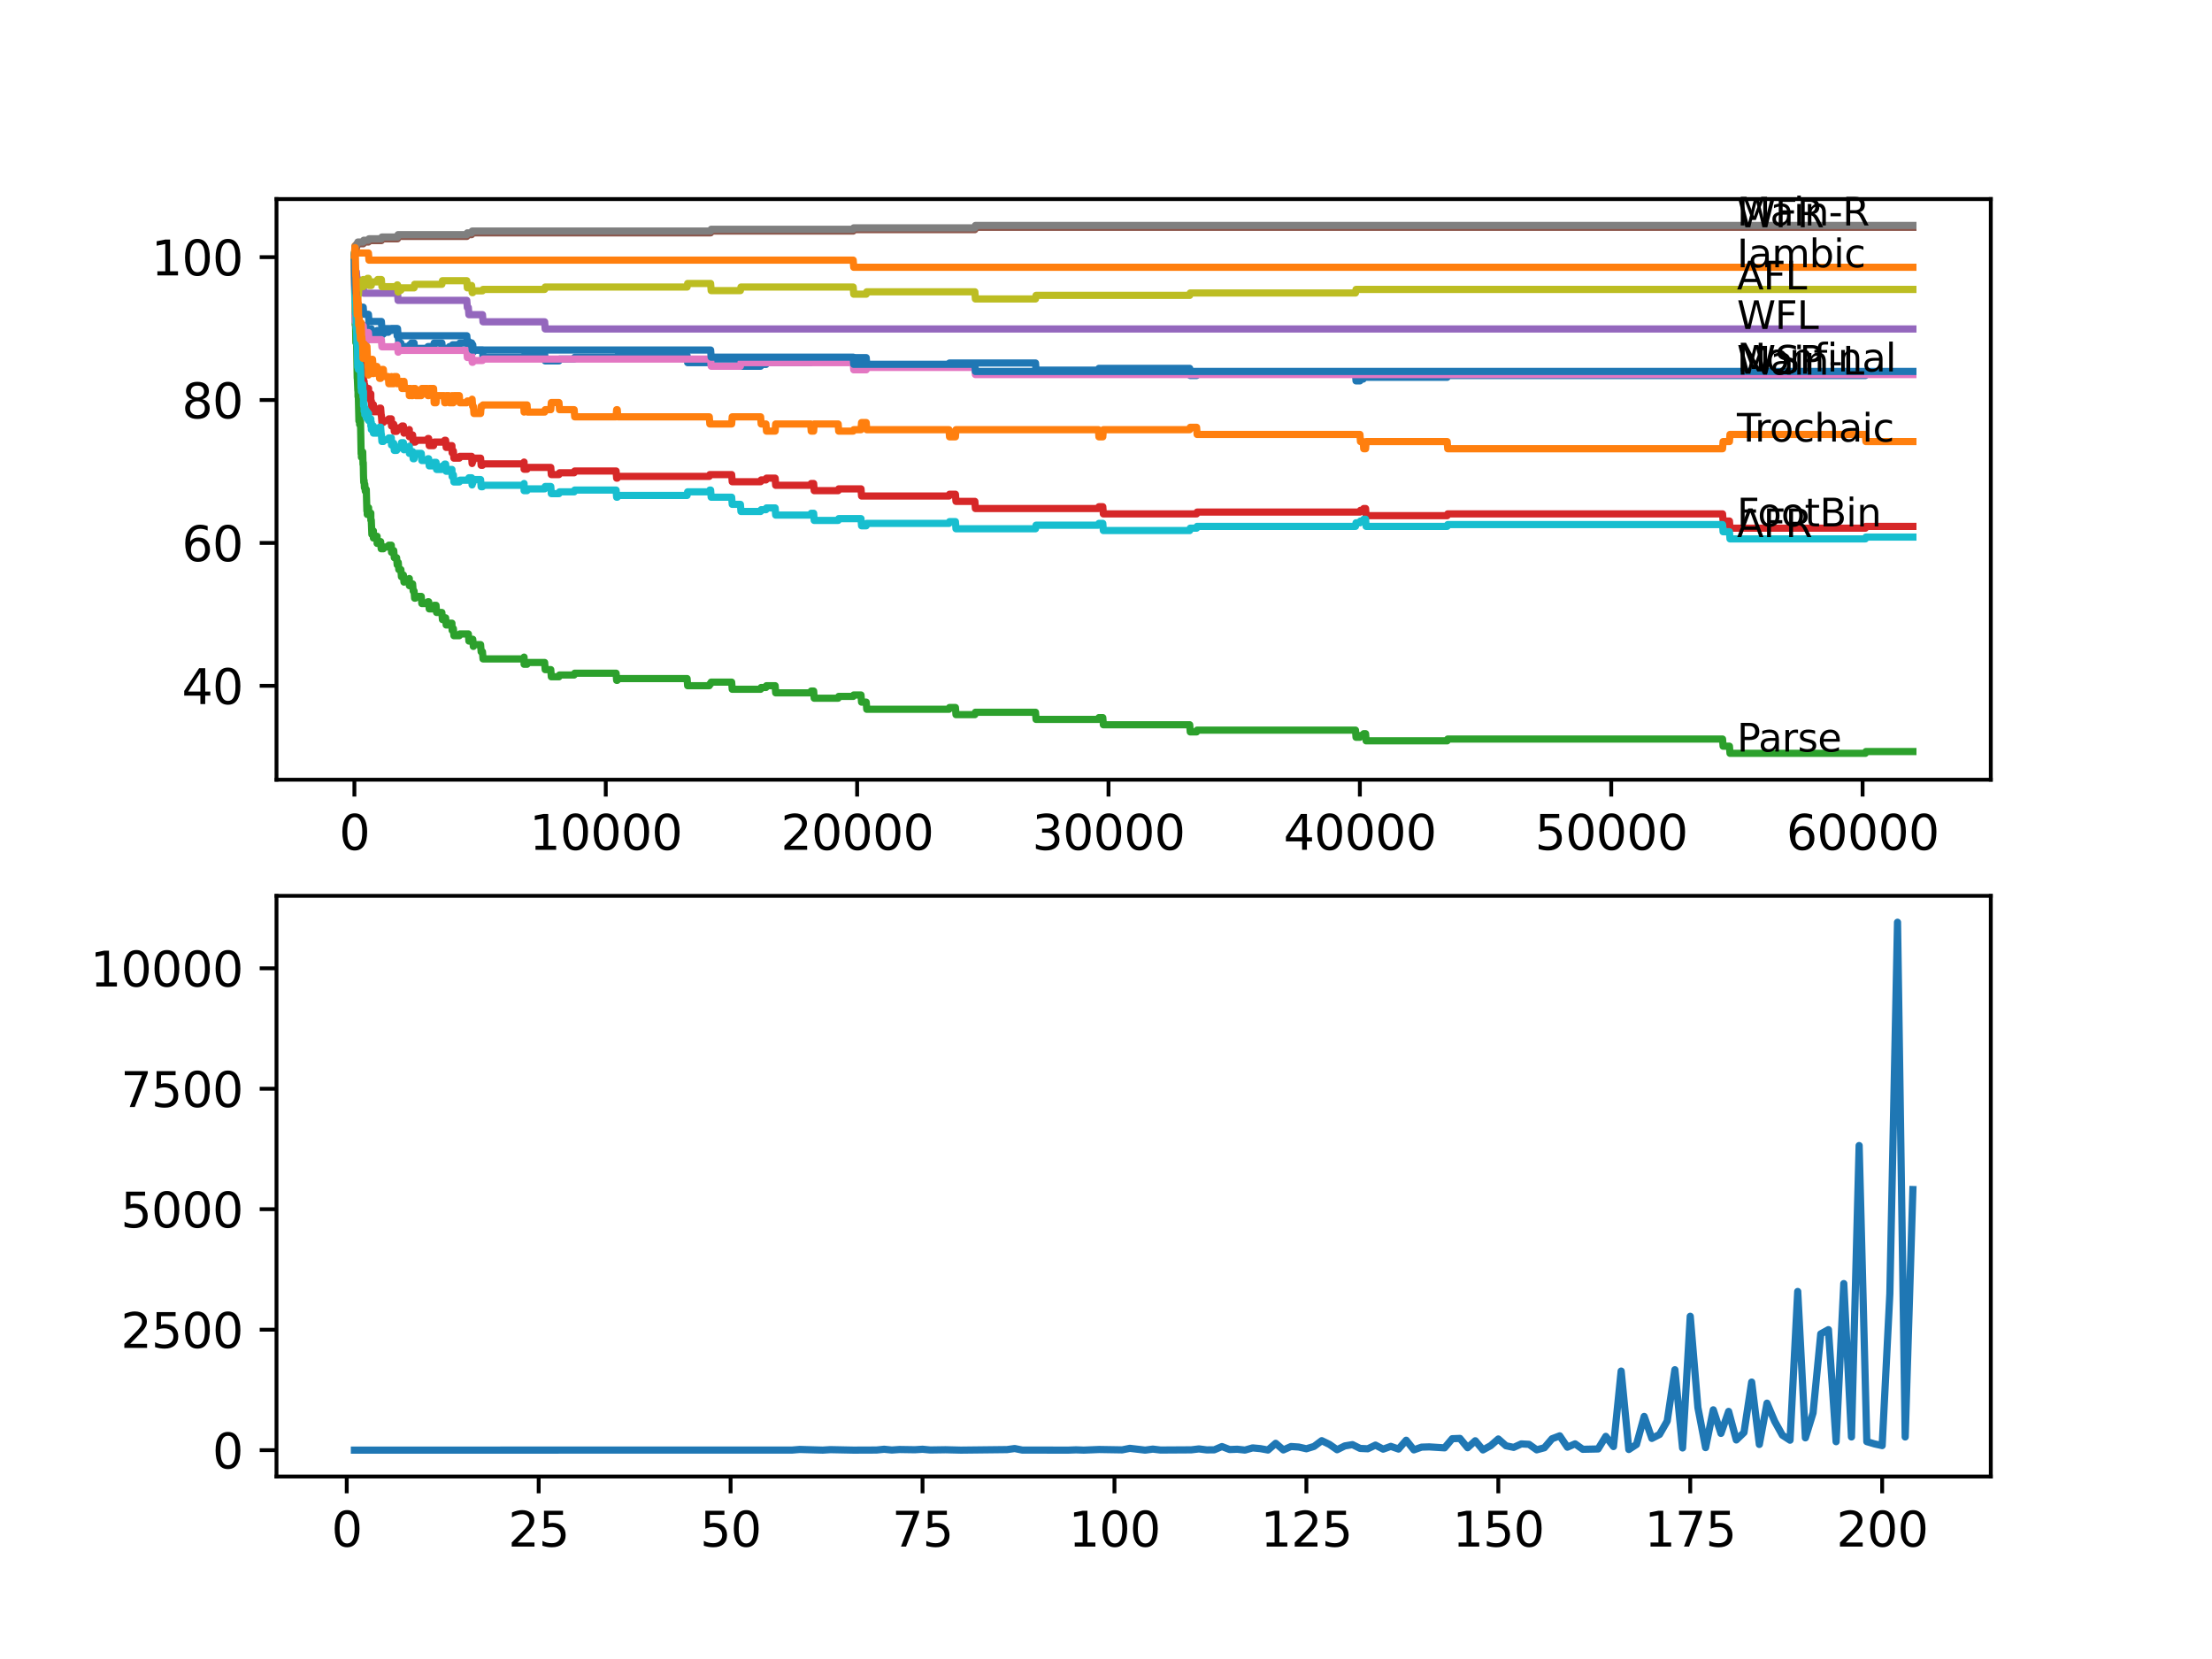 <?xml version="1.0" encoding="utf-8" standalone="no"?>
<!DOCTYPE svg PUBLIC "-//W3C//DTD SVG 1.1//EN"
  "http://www.w3.org/Graphics/SVG/1.1/DTD/svg11.dtd">
<svg xmlns:xlink="http://www.w3.org/1999/xlink" width="460.8pt" height="345.6pt" viewBox="0 0 460.8 345.6" xmlns="http://www.w3.org/2000/svg" version="1.1">
 <defs>
  <style type="text/css">*{stroke-linejoin: round; stroke-linecap: butt}</style>
 </defs>
 <g id="figure_1">
  <g id="patch_1">
   <path d="M 0 345.6 
L 460.8 345.6 
L 460.8 0 
L 0 0 
z
" style="fill: #ffffff"/>
  </g>
  <g id="axes_1">
   <g id="patch_2">
    <path d="M 57.6 162.432 
L 414.72 162.432 
L 414.72 41.472 
L 57.6 41.472 
z
" style="fill: #ffffff"/>
   </g>
   <g id="matplotlib.axis_1">
    <g id="xtick_1">
     <g id="line2d_1">
      <defs>
       <path id="m25befc0fdb" d="M 0 0 
L 0 3.5 
" style="stroke: #000000; stroke-width: 0.8"/>
      </defs>
      <g>
       <use xlink:href="#m25befc0fdb" x="73.827" y="162.432" style="stroke: #000000; stroke-width: 0.8"/>
      </g>
     </g>
     <g id="text_1">
      <!-- 0 -->
      <g transform="translate(70.646 177.03)scale(0.1 -0.1)">
       <defs>
        <path id="DejaVuSans-30" d="M 2034 4250 
Q 1547 4250 1301 3770 
Q 1056 3291 1056 2328 
Q 1056 1369 1301 889 
Q 1547 409 2034 409 
Q 2525 409 2770 889 
Q 3016 1369 3016 2328 
Q 3016 3291 2770 3770 
Q 2525 4250 2034 4250 
z
M 2034 4750 
Q 2819 4750 3233 4129 
Q 3647 3509 3647 2328 
Q 3647 1150 3233 529 
Q 2819 -91 2034 -91 
Q 1250 -91 836 529 
Q 422 1150 422 2328 
Q 422 3509 836 4129 
Q 1250 4750 2034 4750 
z
" transform="scale(0.016)"/>
       </defs>
       <use xlink:href="#DejaVuSans-30"/>
      </g>
     </g>
    </g>
    <g id="xtick_2">
     <g id="line2d_2">
      <g>
       <use xlink:href="#m25befc0fdb" x="126.192" y="162.432" style="stroke: #000000; stroke-width: 0.8"/>
      </g>
     </g>
     <g id="text_2">
      <!-- 10000 -->
      <g transform="translate(110.286 177.03)scale(0.1 -0.1)">
       <defs>
        <path id="DejaVuSans-31" d="M 794 531 
L 1825 531 
L 1825 4091 
L 703 3866 
L 703 4441 
L 1819 4666 
L 2450 4666 
L 2450 531 
L 3481 531 
L 3481 0 
L 794 0 
L 794 531 
z
" transform="scale(0.016)"/>
       </defs>
       <use xlink:href="#DejaVuSans-31"/>
       <use xlink:href="#DejaVuSans-30" x="63.623"/>
       <use xlink:href="#DejaVuSans-30" x="127.246"/>
       <use xlink:href="#DejaVuSans-30" x="190.869"/>
       <use xlink:href="#DejaVuSans-30" x="254.492"/>
      </g>
     </g>
    </g>
    <g id="xtick_3">
     <g id="line2d_3">
      <g>
       <use xlink:href="#m25befc0fdb" x="178.556" y="162.432" style="stroke: #000000; stroke-width: 0.8"/>
      </g>
     </g>
     <g id="text_3">
      <!-- 20000 -->
      <g transform="translate(162.65 177.03)scale(0.1 -0.1)">
       <defs>
        <path id="DejaVuSans-32" d="M 1228 531 
L 3431 531 
L 3431 0 
L 469 0 
L 469 531 
Q 828 903 1448 1529 
Q 2069 2156 2228 2338 
Q 2531 2678 2651 2914 
Q 2772 3150 2772 3378 
Q 2772 3750 2511 3984 
Q 2250 4219 1831 4219 
Q 1534 4219 1204 4116 
Q 875 4013 500 3803 
L 500 4441 
Q 881 4594 1212 4672 
Q 1544 4750 1819 4750 
Q 2544 4750 2975 4387 
Q 3406 4025 3406 3419 
Q 3406 3131 3298 2873 
Q 3191 2616 2906 2266 
Q 2828 2175 2409 1742 
Q 1991 1309 1228 531 
z
" transform="scale(0.016)"/>
       </defs>
       <use xlink:href="#DejaVuSans-32"/>
       <use xlink:href="#DejaVuSans-30" x="63.623"/>
       <use xlink:href="#DejaVuSans-30" x="127.246"/>
       <use xlink:href="#DejaVuSans-30" x="190.869"/>
       <use xlink:href="#DejaVuSans-30" x="254.492"/>
      </g>
     </g>
    </g>
    <g id="xtick_4">
     <g id="line2d_4">
      <g>
       <use xlink:href="#m25befc0fdb" x="230.921" y="162.432" style="stroke: #000000; stroke-width: 0.8"/>
      </g>
     </g>
     <g id="text_4">
      <!-- 30000 -->
      <g transform="translate(215.015 177.03)scale(0.1 -0.1)">
       <defs>
        <path id="DejaVuSans-33" d="M 2597 2516 
Q 3050 2419 3304 2112 
Q 3559 1806 3559 1356 
Q 3559 666 3084 287 
Q 2609 -91 1734 -91 
Q 1441 -91 1130 -33 
Q 819 25 488 141 
L 488 750 
Q 750 597 1062 519 
Q 1375 441 1716 441 
Q 2309 441 2620 675 
Q 2931 909 2931 1356 
Q 2931 1769 2642 2001 
Q 2353 2234 1838 2234 
L 1294 2234 
L 1294 2753 
L 1863 2753 
Q 2328 2753 2575 2939 
Q 2822 3125 2822 3475 
Q 2822 3834 2567 4026 
Q 2313 4219 1838 4219 
Q 1578 4219 1281 4162 
Q 984 4106 628 3988 
L 628 4550 
Q 988 4650 1302 4700 
Q 1616 4750 1894 4750 
Q 2613 4750 3031 4423 
Q 3450 4097 3450 3541 
Q 3450 3153 3228 2886 
Q 3006 2619 2597 2516 
z
" transform="scale(0.016)"/>
       </defs>
       <use xlink:href="#DejaVuSans-33"/>
       <use xlink:href="#DejaVuSans-30" x="63.623"/>
       <use xlink:href="#DejaVuSans-30" x="127.246"/>
       <use xlink:href="#DejaVuSans-30" x="190.869"/>
       <use xlink:href="#DejaVuSans-30" x="254.492"/>
      </g>
     </g>
    </g>
    <g id="xtick_5">
     <g id="line2d_5">
      <g>
       <use xlink:href="#m25befc0fdb" x="283.285" y="162.432" style="stroke: #000000; stroke-width: 0.8"/>
      </g>
     </g>
     <g id="text_5">
      <!-- 40000 -->
      <g transform="translate(267.379 177.03)scale(0.1 -0.1)">
       <defs>
        <path id="DejaVuSans-34" d="M 2419 4116 
L 825 1625 
L 2419 1625 
L 2419 4116 
z
M 2253 4666 
L 3047 4666 
L 3047 1625 
L 3713 1625 
L 3713 1100 
L 3047 1100 
L 3047 0 
L 2419 0 
L 2419 1100 
L 313 1100 
L 313 1709 
L 2253 4666 
z
" transform="scale(0.016)"/>
       </defs>
       <use xlink:href="#DejaVuSans-34"/>
       <use xlink:href="#DejaVuSans-30" x="63.623"/>
       <use xlink:href="#DejaVuSans-30" x="127.246"/>
       <use xlink:href="#DejaVuSans-30" x="190.869"/>
       <use xlink:href="#DejaVuSans-30" x="254.492"/>
      </g>
     </g>
    </g>
    <g id="xtick_6">
     <g id="line2d_6">
      <g>
       <use xlink:href="#m25befc0fdb" x="335.65" y="162.432" style="stroke: #000000; stroke-width: 0.8"/>
      </g>
     </g>
     <g id="text_6">
      <!-- 50000 -->
      <g transform="translate(319.744 177.03)scale(0.1 -0.1)">
       <defs>
        <path id="DejaVuSans-35" d="M 691 4666 
L 3169 4666 
L 3169 4134 
L 1269 4134 
L 1269 2991 
Q 1406 3038 1543 3061 
Q 1681 3084 1819 3084 
Q 2600 3084 3056 2656 
Q 3513 2228 3513 1497 
Q 3513 744 3044 326 
Q 2575 -91 1722 -91 
Q 1428 -91 1123 -41 
Q 819 9 494 109 
L 494 744 
Q 775 591 1075 516 
Q 1375 441 1709 441 
Q 2250 441 2565 725 
Q 2881 1009 2881 1497 
Q 2881 1984 2565 2268 
Q 2250 2553 1709 2553 
Q 1456 2553 1204 2497 
Q 953 2441 691 2322 
L 691 4666 
z
" transform="scale(0.016)"/>
       </defs>
       <use xlink:href="#DejaVuSans-35"/>
       <use xlink:href="#DejaVuSans-30" x="63.623"/>
       <use xlink:href="#DejaVuSans-30" x="127.246"/>
       <use xlink:href="#DejaVuSans-30" x="190.869"/>
       <use xlink:href="#DejaVuSans-30" x="254.492"/>
      </g>
     </g>
    </g>
    <g id="xtick_7">
     <g id="line2d_7">
      <g>
       <use xlink:href="#m25befc0fdb" x="388.014" y="162.432" style="stroke: #000000; stroke-width: 0.8"/>
      </g>
     </g>
     <g id="text_7">
      <!-- 60000 -->
      <g transform="translate(372.108 177.03)scale(0.1 -0.1)">
       <defs>
        <path id="DejaVuSans-36" d="M 2113 2584 
Q 1688 2584 1439 2293 
Q 1191 2003 1191 1497 
Q 1191 994 1439 701 
Q 1688 409 2113 409 
Q 2538 409 2786 701 
Q 3034 994 3034 1497 
Q 3034 2003 2786 2293 
Q 2538 2584 2113 2584 
z
M 3366 4563 
L 3366 3988 
Q 3128 4100 2886 4159 
Q 2644 4219 2406 4219 
Q 1781 4219 1451 3797 
Q 1122 3375 1075 2522 
Q 1259 2794 1537 2939 
Q 1816 3084 2150 3084 
Q 2853 3084 3261 2657 
Q 3669 2231 3669 1497 
Q 3669 778 3244 343 
Q 2819 -91 2113 -91 
Q 1303 -91 875 529 
Q 447 1150 447 2328 
Q 447 3434 972 4092 
Q 1497 4750 2381 4750 
Q 2619 4750 2861 4703 
Q 3103 4656 3366 4563 
z
" transform="scale(0.016)"/>
       </defs>
       <use xlink:href="#DejaVuSans-36"/>
       <use xlink:href="#DejaVuSans-30" x="63.623"/>
       <use xlink:href="#DejaVuSans-30" x="127.246"/>
       <use xlink:href="#DejaVuSans-30" x="190.869"/>
       <use xlink:href="#DejaVuSans-30" x="254.492"/>
      </g>
     </g>
    </g>
   </g>
   <g id="matplotlib.axis_2">
    <g id="ytick_1">
     <g id="line2d_8">
      <defs>
       <path id="m15db26d005" d="M 0 0 
L -3.5 0 
" style="stroke: #000000; stroke-width: 0.8"/>
      </defs>
      <g>
       <use xlink:href="#m15db26d005" x="57.6" y="142.869" style="stroke: #000000; stroke-width: 0.8"/>
      </g>
     </g>
     <g id="text_8">
      <!-- 40 -->
      <g transform="translate(37.875 146.668)scale(0.1 -0.1)">
       <use xlink:href="#DejaVuSans-34"/>
       <use xlink:href="#DejaVuSans-30" x="63.623"/>
      </g>
     </g>
    </g>
    <g id="ytick_2">
     <g id="line2d_9">
      <g>
       <use xlink:href="#m15db26d005" x="57.6" y="113.102" style="stroke: #000000; stroke-width: 0.8"/>
      </g>
     </g>
     <g id="text_9">
      <!-- 60 -->
      <g transform="translate(37.875 116.901)scale(0.1 -0.1)">
       <use xlink:href="#DejaVuSans-36"/>
       <use xlink:href="#DejaVuSans-30" x="63.623"/>
      </g>
     </g>
    </g>
    <g id="ytick_3">
     <g id="line2d_10">
      <g>
       <use xlink:href="#m15db26d005" x="57.6" y="83.335" style="stroke: #000000; stroke-width: 0.8"/>
      </g>
     </g>
     <g id="text_10">
      <!-- 80 -->
      <g transform="translate(37.875 87.135)scale(0.1 -0.1)">
       <defs>
        <path id="DejaVuSans-38" d="M 2034 2216 
Q 1584 2216 1326 1975 
Q 1069 1734 1069 1313 
Q 1069 891 1326 650 
Q 1584 409 2034 409 
Q 2484 409 2743 651 
Q 3003 894 3003 1313 
Q 3003 1734 2745 1975 
Q 2488 2216 2034 2216 
z
M 1403 2484 
Q 997 2584 770 2862 
Q 544 3141 544 3541 
Q 544 4100 942 4425 
Q 1341 4750 2034 4750 
Q 2731 4750 3128 4425 
Q 3525 4100 3525 3541 
Q 3525 3141 3298 2862 
Q 3072 2584 2669 2484 
Q 3125 2378 3379 2068 
Q 3634 1759 3634 1313 
Q 3634 634 3220 271 
Q 2806 -91 2034 -91 
Q 1263 -91 848 271 
Q 434 634 434 1313 
Q 434 1759 690 2068 
Q 947 2378 1403 2484 
z
M 1172 3481 
Q 1172 3119 1398 2916 
Q 1625 2713 2034 2713 
Q 2441 2713 2670 2916 
Q 2900 3119 2900 3481 
Q 2900 3844 2670 4047 
Q 2441 4250 2034 4250 
Q 1625 4250 1398 4047 
Q 1172 3844 1172 3481 
z
" transform="scale(0.016)"/>
       </defs>
       <use xlink:href="#DejaVuSans-38"/>
       <use xlink:href="#DejaVuSans-30" x="63.623"/>
      </g>
     </g>
    </g>
    <g id="ytick_4">
     <g id="line2d_11">
      <g>
       <use xlink:href="#m15db26d005" x="57.6" y="53.568" style="stroke: #000000; stroke-width: 0.8"/>
      </g>
     </g>
     <g id="text_11">
      <!-- 100 -->
      <g transform="translate(31.512 57.368)scale(0.1 -0.1)">
       <use xlink:href="#DejaVuSans-31"/>
       <use xlink:href="#DejaVuSans-30" x="63.623"/>
       <use xlink:href="#DejaVuSans-30" x="127.246"/>
      </g>
     </g>
    </g>
   </g>
   <g id="line2d_12">
    <path d="M 73.833 55.057 
L 73.843 54.313 
L 73.911 58.282 
L 73.922 57.785 
L 73.927 57.785 
L 74.068 66.716 
L 74.084 66.716 
L 74.115 69.692 
L 74.199 68.526 
L 74.236 68.526 
L 74.241 68.03 
L 74.288 70.635 
L 74.335 69.146 
L 74.341 69.146 
L 74.377 68.03 
L 74.383 69.519 
L 74.451 68.774 
L 74.566 68.774 
L 74.681 67.534 
L 74.707 70.511 
L 74.796 70.139 
L 74.822 70.139 
L 74.943 69.395 
L 74.953 69.395 
L 75.074 68.774 
L 75.121 68.774 
L 75.21 68.03 
L 75.215 69.519 
L 75.22 69.519 
L 75.231 69.519 
L 75.357 68.402 
L 75.367 68.402 
L 75.482 68.03 
L 75.545 68.03 
L 75.556 67.658 
L 75.561 69.146 
L 75.645 68.774 
L 75.66 68.774 
L 75.676 68.402 
L 75.681 69.891 
L 75.76 69.519 
L 75.775 69.519 
L 75.891 69.146 
L 75.917 69.146 
L 76.037 68.402 
L 76.184 68.402 
L 76.299 68.03 
L 76.304 68.03 
L 76.42 69.519 
L 76.425 69.519 
L 76.44 71.007 
L 76.535 70.263 
L 76.545 70.263 
L 76.666 69.519 
L 76.718 69.519 
L 76.838 68.849 
L 77.179 68.849 
L 77.294 68.477 
L 77.346 68.477 
L 77.462 69.965 
L 77.603 69.965 
L 77.718 69.593 
L 77.771 69.593 
L 77.886 69.221 
L 78.53 69.221 
L 78.556 68.849 
L 78.561 70.337 
L 78.624 70.337 
L 78.954 70.337 
L 79.069 69.965 
L 79.446 69.965 
L 79.561 69.593 
L 79.855 69.593 
L 79.97 69.221 
L 80.886 69.221 
L 81.001 68.849 
L 81.562 68.849 
L 81.677 68.477 
L 82.625 68.477 
L 82.74 69.965 
L 82.965 69.965 
L 83.08 71.453 
L 83.515 71.453 
L 83.625 72.942 
L 83.74 72.57 
L 84.159 72.57 
L 84.274 72.198 
L 85.238 72.198 
L 85.353 71.825 
L 85.599 71.825 
L 85.714 71.453 
L 86.259 71.453 
L 86.374 72.942 
L 86.51 72.942 
L 86.625 72.57 
L 89.034 72.57 
L 89.149 72.198 
L 90.322 72.198 
L 90.443 71.453 
L 92.05 71.453 
L 92.166 72.942 
L 92.527 72.942 
L 92.642 72.57 
L 93.511 72.57 
L 93.627 72.198 
L 94.182 72.198 
L 94.297 71.825 
L 95.684 71.825 
L 95.8 71.453 
L 97.24 71.453 
L 97.355 71.081 
L 97.564 71.081 
L 97.68 72.57 
L 98.25 72.57 
L 98.371 71.825 
L 98.486 71.825 
L 98.601 73.314 
L 98.617 73.314 
L 98.732 72.942 
L 100.507 72.942 
L 100.622 74.43 
L 109.1 74.43 
L 109.215 74.058 
L 109.791 74.058 
L 109.907 73.686 
L 113.457 73.686 
L 113.572 75.174 
L 116.442 75.174 
L 116.557 74.802 
L 119.605 74.802 
L 119.72 74.43 
L 128.585 74.43 
L 128.7 74.058 
L 143.132 74.058 
L 143.247 75.546 
L 147.756 75.546 
L 147.871 75.174 
L 148.033 75.174 
L 148.148 74.802 
L 154.238 74.802 
L 154.354 76.291 
L 158.448 76.291 
L 158.564 75.918 
L 159.559 75.918 
L 159.674 75.546 
L 168.874 75.546 
L 168.989 75.174 
L 174.603 75.174 
L 174.718 74.802 
L 177.734 74.802 
L 177.85 74.505 
L 180.447 74.505 
L 180.562 75.993 
L 197.69 75.993 
L 197.806 75.621 
L 215.714 75.621 
L 215.829 77.109 
L 228.811 77.109 
L 228.926 76.737 
L 247.835 76.737 
L 247.95 78.225 
L 249.269 78.225 
L 249.385 77.853 
L 282.369 77.853 
L 282.484 79.342 
L 283.296 79.342 
L 283.411 78.97 
L 283.977 78.97 
L 284.092 78.597 
L 301.472 78.597 
L 301.587 78.225 
L 388.59 78.225 
L 388.706 77.853 
L 398.487 77.853 
L 398.487 77.853 
" clip-path="url(#p13adbeb510)" style="fill: none; stroke: #1f77b4; stroke-width: 1.5; stroke-linecap: square"/>
   </g>
   <g id="line2d_13">
    <path d="M 73.833 53.568 
L 73.838 53.568 
L 73.843 55.057 
L 73.932 51.212 
L 73.937 51.212 
L 74.205 51.212 
L 74.32 52.7 
L 76.749 52.7 
L 76.865 54.189 
L 177.734 54.189 
L 177.85 55.677 
L 398.487 55.677 
L 398.487 55.677 
" clip-path="url(#p13adbeb510)" style="fill: none; stroke: #ff7f0e; stroke-width: 1.5; stroke-linecap: square"/>
   </g>
   <g id="line2d_14">
    <path d="M 73.833 55.057 
L 73.979 66.467 
L 73.985 66.467 
L 74.021 66.17 
L 73.995 67.658 
L 74.063 66.914 
L 74.131 71.379 
L 74.184 70.585 
L 74.199 70.585 
L 74.236 69.841 
L 74.241 71.329 
L 74.283 70.957 
L 74.414 78.771 
L 74.419 78.399 
L 74.424 78.399 
L 74.545 81.376 
L 74.566 81.376 
L 74.582 81.128 
L 74.587 82.616 
L 74.644 82.368 
L 74.77 87.701 
L 74.822 87.701 
L 74.911 86.957 
L 74.917 88.445 
L 74.922 88.445 
L 74.953 88.445 
L 75.074 87.825 
L 75.1 87.825 
L 75.231 94.523 
L 75.288 93.779 
L 75.294 95.267 
L 75.336 94.895 
L 75.367 94.895 
L 75.482 94.523 
L 75.545 94.523 
L 75.561 94.151 
L 75.624 96.755 
L 75.66 96.755 
L 75.676 96.383 
L 75.723 98.988 
L 75.775 100.476 
L 75.833 100.104 
L 75.849 100.104 
L 75.917 101.592 
L 75.959 100.848 
L 75.985 100.848 
L 76.1 102.336 
L 76.184 102.336 
L 76.299 101.964 
L 76.304 101.964 
L 76.43 106.429 
L 76.44 106.429 
L 76.503 105.685 
L 76.509 107.174 
L 76.54 107.174 
L 76.545 107.174 
L 76.666 106.429 
L 76.718 106.429 
L 76.786 105.76 
L 76.791 107.248 
L 76.818 107.248 
L 77.179 107.248 
L 77.247 106.876 
L 77.252 108.364 
L 77.273 108.364 
L 77.346 108.364 
L 77.467 111.341 
L 77.603 111.341 
L 77.718 110.969 
L 77.771 110.969 
L 77.786 110.597 
L 77.791 112.085 
L 77.865 112.085 
L 78.53 112.085 
L 78.556 111.713 
L 78.561 113.201 
L 78.624 113.201 
L 78.954 113.201 
L 79.069 112.829 
L 79.294 112.829 
L 79.41 114.318 
L 79.855 114.318 
L 79.97 113.946 
L 80.886 113.946 
L 81.001 113.573 
L 81.515 113.573 
L 81.562 115.062 
L 81.625 114.69 
L 82.023 114.69 
L 82.138 116.178 
L 82.625 116.178 
L 82.74 117.666 
L 82.813 117.666 
L 82.928 117.17 
L 82.965 117.17 
L 83.08 118.659 
L 83.515 118.659 
L 83.625 120.147 
L 83.74 119.775 
L 84.039 119.775 
L 84.154 121.263 
L 84.159 121.263 
L 84.274 120.891 
L 85.238 120.891 
L 85.269 120.519 
L 85.274 122.007 
L 85.332 122.007 
L 85.599 122.007 
L 85.714 121.635 
L 85.955 121.635 
L 86.07 123.124 
L 86.259 123.124 
L 86.374 124.612 
L 86.51 124.612 
L 86.625 124.24 
L 87.756 124.24 
L 87.872 125.728 
L 89.034 125.728 
L 89.149 125.356 
L 89.301 125.356 
L 89.416 126.845 
L 90.322 126.845 
L 90.443 126.1 
L 90.835 126.1 
L 90.951 127.589 
L 92.05 127.589 
L 92.166 129.077 
L 92.527 129.077 
L 92.642 128.705 
L 92.831 128.705 
L 92.946 130.193 
L 93.511 130.193 
L 93.627 129.821 
L 94.145 129.821 
L 94.182 131.31 
L 94.255 130.937 
L 94.443 130.937 
L 94.559 132.426 
L 95.684 132.426 
L 95.8 132.054 
L 97.564 132.054 
L 97.68 133.542 
L 98.345 133.542 
L 98.46 133.17 
L 98.486 133.17 
L 98.601 134.658 
L 98.617 134.658 
L 98.732 134.286 
L 100.114 134.286 
L 100.23 135.775 
L 100.507 135.775 
L 100.622 137.263 
L 109.1 137.263 
L 109.174 136.891 
L 109.179 138.379 
L 109.194 138.379 
L 109.791 138.379 
L 109.907 138.007 
L 113.457 138.007 
L 113.572 139.495 
L 114.735 139.495 
L 114.85 140.984 
L 116.442 140.984 
L 116.557 140.612 
L 119.605 140.612 
L 119.72 140.24 
L 128.344 140.24 
L 128.459 141.728 
L 128.585 141.728 
L 128.7 141.356 
L 143.132 141.356 
L 143.247 142.844 
L 147.756 142.844 
L 147.871 142.472 
L 148.033 142.472 
L 148.148 142.1 
L 152.416 142.1 
L 152.531 143.588 
L 158.448 143.588 
L 158.564 143.216 
L 159.559 143.216 
L 159.674 142.844 
L 161.475 142.844 
L 161.59 144.333 
L 168.874 144.333 
L 168.989 143.96 
L 169.497 143.96 
L 169.613 145.449 
L 174.603 145.449 
L 174.718 145.077 
L 177.734 145.077 
L 177.85 144.779 
L 179.363 144.779 
L 179.478 146.267 
L 180.447 146.267 
L 180.562 147.756 
L 197.69 147.756 
L 197.806 147.384 
L 199.031 147.384 
L 199.146 148.872 
L 203.079 148.872 
L 203.194 148.376 
L 215.714 148.376 
L 215.829 149.864 
L 228.811 149.864 
L 228.926 149.492 
L 229.732 149.492 
L 229.847 150.98 
L 247.835 150.98 
L 247.95 152.469 
L 249.269 152.469 
L 249.385 152.097 
L 282.369 152.097 
L 282.484 153.585 
L 283.296 153.585 
L 283.411 153.213 
L 283.977 153.213 
L 284.092 152.841 
L 284.474 152.841 
L 284.589 154.329 
L 301.472 154.329 
L 301.587 153.957 
L 358.837 153.957 
L 358.952 155.445 
L 360.272 155.445 
L 360.387 156.934 
L 388.59 156.934 
L 388.706 156.562 
L 398.487 156.562 
L 398.487 156.562 
" clip-path="url(#p13adbeb510)" style="fill: none; stroke: #2ca02c; stroke-width: 1.5; stroke-linecap: square"/>
   </g>
   <g id="line2d_15">
    <path d="M 73.833 55.057 
L 73.843 55.057 
L 73.937 62.002 
L 73.969 61.01 
L 73.995 59.968 
L 74.021 64.433 
L 74.058 63.689 
L 74.074 63.689 
L 74.194 62.945 
L 74.205 62.945 
L 74.288 65.55 
L 74.32 64.805 
L 74.335 64.805 
L 74.461 70.015 
L 74.513 70.015 
L 74.566 71.503 
L 74.623 71.007 
L 74.644 71.007 
L 74.76 72.991 
L 74.822 72.991 
L 74.911 72.247 
L 74.917 73.736 
L 74.922 73.736 
L 74.953 73.736 
L 75.074 73.115 
L 75.121 73.115 
L 75.158 72.743 
L 75.163 74.232 
L 75.215 73.86 
L 75.304 77.58 
L 75.336 77.208 
L 75.367 77.208 
L 75.482 76.836 
L 75.545 76.836 
L 75.561 76.092 
L 75.624 78.697 
L 75.629 78.697 
L 75.681 78.697 
L 75.723 78.325 
L 75.728 79.813 
L 75.781 79.441 
L 75.849 79.441 
L 75.917 80.929 
L 75.959 80.185 
L 75.985 80.185 
L 76.1 81.673 
L 76.184 81.673 
L 76.299 81.301 
L 76.31 81.301 
L 76.425 82.79 
L 76.44 82.79 
L 76.566 81.673 
L 76.582 81.673 
L 76.697 81.301 
L 76.718 81.301 
L 76.786 80.929 
L 76.791 82.418 
L 76.812 82.418 
L 77.179 82.418 
L 77.247 82.045 
L 77.252 83.534 
L 77.273 83.534 
L 77.357 83.534 
L 77.472 85.022 
L 77.603 85.022 
L 77.718 84.65 
L 77.771 84.65 
L 77.786 84.278 
L 77.791 85.766 
L 77.865 85.766 
L 78.53 85.766 
L 78.645 85.394 
L 78.954 85.394 
L 79.069 85.022 
L 79.294 85.022 
L 79.41 86.51 
L 79.446 86.51 
L 79.561 87.999 
L 79.855 87.999 
L 79.97 87.627 
L 80.886 87.627 
L 81.001 87.255 
L 81.515 87.255 
L 81.562 88.743 
L 81.625 88.371 
L 82.023 88.371 
L 82.138 89.859 
L 82.625 89.859 
L 82.74 89.487 
L 82.965 89.487 
L 83.08 89.115 
L 83.625 89.115 
L 83.74 88.743 
L 84.039 88.743 
L 84.154 90.231 
L 84.159 90.231 
L 84.274 89.859 
L 85.238 89.859 
L 85.269 89.487 
L 85.274 90.975 
L 85.332 90.975 
L 85.599 90.975 
L 85.714 90.603 
L 85.955 90.603 
L 86.07 92.092 
L 86.51 92.092 
L 86.625 91.72 
L 89.034 91.72 
L 89.149 91.348 
L 89.301 91.348 
L 89.416 92.836 
L 90.322 92.836 
L 90.443 92.092 
L 92.527 92.092 
L 92.642 91.72 
L 92.831 91.72 
L 92.946 93.208 
L 93.511 93.208 
L 93.627 92.836 
L 94.145 92.836 
L 94.182 94.324 
L 94.255 93.952 
L 94.443 93.952 
L 94.559 95.441 
L 95.684 95.441 
L 95.8 95.068 
L 98.25 95.068 
L 98.345 96.557 
L 98.36 96.185 
L 98.486 96.185 
L 98.601 95.813 
L 98.617 95.813 
L 98.732 95.441 
L 100.114 95.441 
L 100.23 96.929 
L 100.507 96.929 
L 100.622 96.631 
L 109.1 96.631 
L 109.174 96.259 
L 109.179 97.747 
L 109.194 97.747 
L 109.791 97.747 
L 109.907 97.375 
L 114.735 97.375 
L 114.85 98.864 
L 116.442 98.864 
L 116.557 98.492 
L 119.605 98.492 
L 119.72 98.12 
L 128.344 98.12 
L 128.459 99.608 
L 128.585 99.608 
L 128.7 99.236 
L 147.756 99.236 
L 147.871 98.864 
L 152.416 98.864 
L 152.531 100.352 
L 158.448 100.352 
L 158.564 99.98 
L 159.559 99.98 
L 159.674 99.608 
L 161.475 99.608 
L 161.59 101.096 
L 168.874 101.096 
L 168.989 100.724 
L 169.497 100.724 
L 169.613 102.212 
L 174.603 102.212 
L 174.718 101.84 
L 179.363 101.84 
L 179.478 103.329 
L 197.69 103.329 
L 197.806 102.957 
L 199.031 102.957 
L 199.146 104.445 
L 203.079 104.445 
L 203.194 105.933 
L 228.811 105.933 
L 228.926 105.561 
L 229.732 105.561 
L 229.847 107.05 
L 249.269 107.05 
L 249.385 106.677 
L 283.296 106.677 
L 283.411 106.305 
L 283.977 106.305 
L 284.092 105.933 
L 284.474 105.933 
L 284.589 107.422 
L 301.472 107.422 
L 301.587 107.05 
L 358.837 107.05 
L 358.952 108.538 
L 360.272 108.538 
L 360.387 110.026 
L 388.59 110.026 
L 388.706 109.654 
L 398.487 109.654 
L 398.487 109.654 
" clip-path="url(#p13adbeb510)" style="fill: none; stroke: #d62728; stroke-width: 1.5; stroke-linecap: square"/>
   </g>
   <g id="line2d_16">
    <path d="M 73.833 53.568 
L 73.869 53.568 
L 73.995 59.522 
L 74.021 56.793 
L 74.115 57.785 
L 74.131 57.785 
L 74.236 56.62 
L 74.351 58.108 
L 74.582 58.108 
L 74.697 59.596 
L 75.66 59.596 
L 75.775 61.085 
L 82.813 61.085 
L 82.928 62.573 
L 97.24 62.573 
L 97.355 64.061 
L 97.564 64.061 
L 97.68 65.55 
L 100.507 65.55 
L 100.622 67.038 
L 113.457 67.038 
L 113.572 68.526 
L 398.487 68.526 
L 398.487 68.526 
" clip-path="url(#p13adbeb510)" style="fill: none; stroke: #9467bd; stroke-width: 1.5; stroke-linecap: square"/>
   </g>
   <g id="line2d_17">
    <path d="M 73.833 53.568 
L 73.838 53.568 
L 73.964 51.832 
L 73.985 51.832 
L 74.1 51.534 
L 74.205 51.534 
L 74.32 51.162 
L 74.435 51.162 
L 74.55 50.79 
L 75.66 50.79 
L 75.775 50.418 
L 76.749 50.418 
L 76.865 50.121 
L 79.446 50.121 
L 79.561 49.748 
L 82.813 49.748 
L 82.928 49.252 
L 97.24 49.252 
L 97.355 48.88 
L 98.25 48.88 
L 98.365 48.508 
L 148.033 48.508 
L 148.148 48.136 
L 177.734 48.136 
L 177.85 47.838 
L 203.079 47.838 
L 203.194 47.342 
L 398.487 47.342 
L 398.487 47.342 
" clip-path="url(#p13adbeb510)" style="fill: none; stroke: #8c564b; stroke-width: 1.5; stroke-linecap: square"/>
   </g>
   <g id="line2d_18">
    <path d="M 73.833 55.057 
L 73.838 55.057 
L 73.99 66.964 
L 74.032 66.964 
L 74.168 65.674 
L 74.199 65.674 
L 74.205 65.302 
L 74.241 68.278 
L 74.288 67.038 
L 74.377 67.038 
L 74.435 66.542 
L 74.44 68.03 
L 74.477 68.03 
L 74.566 68.03 
L 74.582 67.782 
L 74.587 69.27 
L 74.655 69.022 
L 74.665 69.022 
L 74.786 68.402 
L 74.953 68.402 
L 75.069 68.154 
L 75.556 68.154 
L 75.66 67.782 
L 75.775 69.27 
L 76.749 69.27 
L 76.865 70.759 
L 79.446 70.759 
L 79.561 72.247 
L 82.625 72.247 
L 82.74 71.875 
L 82.813 71.875 
L 82.928 73.363 
L 82.965 73.363 
L 83.08 72.991 
L 97.24 72.991 
L 97.355 74.48 
L 97.564 74.48 
L 97.68 73.984 
L 98.25 73.984 
L 98.365 75.472 
L 98.486 75.472 
L 98.601 75.1 
L 100.507 75.1 
L 100.622 74.802 
L 148.033 74.802 
L 148.148 76.291 
L 154.238 76.291 
L 154.354 75.546 
L 177.734 75.546 
L 177.85 77.035 
L 180.447 77.035 
L 180.562 76.539 
L 203.079 76.539 
L 203.194 78.027 
L 398.487 78.027 
L 398.487 78.027 
" clip-path="url(#p13adbeb510)" style="fill: none; stroke: #e377c2; stroke-width: 1.5; stroke-linecap: square"/>
   </g>
   <g id="line2d_19">
    <path d="M 73.833 53.196 
L 73.838 53.196 
L 73.964 51.46 
L 73.985 51.46 
L 74.1 51.162 
L 74.205 51.162 
L 74.32 50.79 
L 74.435 50.79 
L 74.55 50.418 
L 75.66 50.418 
L 75.775 50.046 
L 76.749 50.046 
L 76.865 49.748 
L 79.446 49.748 
L 79.561 49.376 
L 82.813 49.376 
L 82.928 48.88 
L 97.24 48.88 
L 97.355 48.508 
L 98.25 48.508 
L 98.365 48.136 
L 148.033 48.136 
L 148.148 47.764 
L 177.734 47.764 
L 177.85 47.466 
L 203.079 47.466 
L 203.194 46.97 
L 398.487 46.97 
L 398.487 46.97 
" clip-path="url(#p13adbeb510)" style="fill: none; stroke: #7f7f7f; stroke-width: 1.5; stroke-linecap: square"/>
   </g>
   <g id="line2d_20">
    <path d="M 73.833 53.196 
L 73.838 53.196 
L 73.99 64.855 
L 74.136 59.15 
L 74.147 59.15 
L 74.205 58.48 
L 74.21 59.968 
L 74.236 59.968 
L 74.241 61.457 
L 74.288 59.472 
L 74.341 59.472 
L 74.377 59.472 
L 74.435 58.976 
L 74.44 60.464 
L 74.477 60.464 
L 74.566 60.464 
L 74.582 60.216 
L 74.587 61.705 
L 74.655 61.457 
L 74.665 61.457 
L 74.817 59.348 
L 74.953 59.348 
L 75.069 59.1 
L 75.21 59.1 
L 75.325 58.604 
L 75.556 58.604 
L 75.66 58.232 
L 75.676 59.72 
L 75.77 58.976 
L 76.304 58.976 
L 76.42 58.48 
L 76.425 58.48 
L 76.54 57.984 
L 76.749 57.984 
L 76.865 59.472 
L 77.346 59.472 
L 77.462 58.728 
L 78.556 58.728 
L 78.671 58.232 
L 79.446 58.232 
L 79.561 59.72 
L 82.625 59.72 
L 82.74 59.348 
L 82.813 59.348 
L 82.928 60.837 
L 82.965 60.837 
L 83.08 60.464 
L 83.515 60.464 
L 83.63 59.968 
L 86.259 59.968 
L 86.374 59.224 
L 92.05 59.224 
L 92.166 58.48 
L 97.24 58.48 
L 97.355 59.968 
L 97.564 59.968 
L 97.68 59.472 
L 98.25 59.472 
L 98.365 60.961 
L 98.486 60.961 
L 98.601 60.589 
L 100.507 60.589 
L 100.622 60.291 
L 113.457 60.291 
L 113.572 59.795 
L 143.132 59.795 
L 143.247 59.051 
L 148.033 59.051 
L 148.148 60.539 
L 154.238 60.539 
L 154.354 59.795 
L 177.734 59.795 
L 177.85 61.283 
L 180.447 61.283 
L 180.562 60.787 
L 203.079 60.787 
L 203.194 62.275 
L 215.714 62.275 
L 215.829 61.531 
L 247.835 61.531 
L 247.95 61.035 
L 282.369 61.035 
L 282.484 60.291 
L 398.487 60.291 
L 398.487 60.291 
" clip-path="url(#p13adbeb510)" style="fill: none; stroke: #bcbd22; stroke-width: 1.5; stroke-linecap: square"/>
   </g>
   <g id="line2d_21">
    <path d="M 73.833 53.196 
L 73.969 63.119 
L 73.974 62.375 
L 73.995 60.589 
L 74.042 65.302 
L 74.068 64.557 
L 74.074 64.557 
L 74.115 62.697 
L 74.136 65.674 
L 74.147 65.674 
L 74.236 68.65 
L 74.262 67.286 
L 74.267 67.286 
L 74.351 71.751 
L 74.388 70.883 
L 74.398 70.883 
L 74.524 76.464 
L 74.566 76.464 
L 74.644 75.472 
L 74.65 76.96 
L 74.671 76.712 
L 74.681 76.712 
L 74.723 74.48 
L 74.796 75.968 
L 74.822 75.968 
L 74.911 75.224 
L 74.917 76.712 
L 74.922 76.712 
L 74.953 76.712 
L 75.074 76.092 
L 75.1 76.092 
L 75.226 80.805 
L 75.231 80.805 
L 75.288 80.061 
L 75.294 81.549 
L 75.336 81.177 
L 75.367 81.177 
L 75.482 80.805 
L 75.545 80.805 
L 75.561 80.061 
L 75.624 82.666 
L 75.629 82.666 
L 75.676 82.666 
L 75.718 81.549 
L 75.728 84.526 
L 75.77 84.526 
L 75.775 84.526 
L 75.849 84.154 
L 75.854 85.642 
L 75.87 85.642 
L 75.917 85.642 
L 75.985 84.898 
L 75.99 86.386 
L 76.016 86.386 
L 76.184 86.386 
L 76.299 86.014 
L 76.304 86.014 
L 76.31 85.518 
L 76.315 87.007 
L 76.404 87.007 
L 76.425 87.007 
L 76.503 85.766 
L 76.509 87.255 
L 76.529 87.255 
L 76.545 87.255 
L 76.666 86.51 
L 76.718 86.51 
L 76.786 86.138 
L 76.791 87.627 
L 76.812 87.627 
L 77.179 87.627 
L 77.247 87.255 
L 77.252 88.743 
L 77.273 88.743 
L 77.346 88.743 
L 77.357 87.999 
L 77.362 89.487 
L 77.451 89.487 
L 77.603 89.487 
L 77.718 89.115 
L 77.771 89.115 
L 77.786 88.743 
L 77.791 90.231 
L 77.865 90.231 
L 78.53 90.231 
L 78.65 89.363 
L 78.954 89.363 
L 79.069 88.991 
L 79.294 88.991 
L 79.41 90.479 
L 79.446 90.479 
L 79.561 91.968 
L 79.855 91.968 
L 79.97 91.596 
L 80.886 91.596 
L 81.001 91.224 
L 81.515 91.224 
L 81.562 92.712 
L 81.625 92.34 
L 82.023 92.34 
L 82.138 93.828 
L 82.625 93.828 
L 82.74 93.456 
L 82.965 93.456 
L 83.08 93.084 
L 83.515 93.084 
L 83.63 92.216 
L 84.039 92.216 
L 84.154 93.704 
L 84.159 93.704 
L 84.274 93.332 
L 85.238 93.332 
L 85.269 92.96 
L 85.274 94.448 
L 85.332 94.448 
L 85.599 94.448 
L 85.714 94.076 
L 85.955 94.076 
L 86.07 95.565 
L 86.259 95.565 
L 86.374 94.82 
L 86.51 94.82 
L 86.625 94.448 
L 87.756 94.448 
L 87.872 95.937 
L 89.034 95.937 
L 89.149 95.565 
L 89.301 95.565 
L 89.416 97.053 
L 90.322 97.053 
L 90.443 96.309 
L 90.835 96.309 
L 90.951 97.797 
L 92.05 97.797 
L 92.166 97.053 
L 92.527 97.053 
L 92.642 96.681 
L 92.831 96.681 
L 92.946 98.169 
L 93.511 98.169 
L 93.627 97.797 
L 94.145 97.797 
L 94.182 99.285 
L 94.255 98.913 
L 94.443 98.913 
L 94.559 100.402 
L 95.684 100.402 
L 95.8 100.03 
L 97.564 100.03 
L 97.68 99.533 
L 98.25 99.533 
L 98.345 101.022 
L 98.36 100.65 
L 98.486 100.65 
L 98.601 100.278 
L 98.617 100.278 
L 98.732 99.906 
L 100.114 99.906 
L 100.23 101.394 
L 100.507 101.394 
L 100.622 101.096 
L 109.1 101.096 
L 109.174 100.724 
L 109.179 102.212 
L 109.194 102.212 
L 109.791 102.212 
L 109.907 101.84 
L 113.457 101.84 
L 113.572 101.344 
L 114.735 101.344 
L 114.85 102.833 
L 116.442 102.833 
L 116.557 102.461 
L 119.605 102.461 
L 119.72 102.088 
L 128.344 102.088 
L 128.459 103.577 
L 128.585 103.577 
L 128.7 103.205 
L 143.132 103.205 
L 143.247 102.461 
L 147.756 102.461 
L 147.871 102.088 
L 148.033 102.088 
L 148.148 103.577 
L 152.416 103.577 
L 152.531 105.065 
L 154.238 105.065 
L 154.354 106.553 
L 158.448 106.553 
L 158.564 106.181 
L 159.559 106.181 
L 159.674 105.809 
L 161.475 105.809 
L 161.59 107.298 
L 168.874 107.298 
L 168.989 106.926 
L 169.497 106.926 
L 169.613 108.414 
L 174.603 108.414 
L 174.718 108.042 
L 179.363 108.042 
L 179.478 109.53 
L 180.447 109.53 
L 180.562 109.034 
L 197.69 109.034 
L 197.806 108.662 
L 199.031 108.662 
L 199.146 110.15 
L 215.714 110.15 
L 215.829 109.406 
L 228.811 109.406 
L 228.926 109.034 
L 229.732 109.034 
L 229.847 110.522 
L 247.835 110.522 
L 247.95 110.026 
L 249.269 110.026 
L 249.385 109.654 
L 282.369 109.654 
L 282.484 108.91 
L 283.296 108.91 
L 283.411 108.538 
L 283.977 108.538 
L 284.092 108.166 
L 284.474 108.166 
L 284.589 109.654 
L 301.472 109.654 
L 301.587 109.282 
L 358.837 109.282 
L 358.952 110.77 
L 360.272 110.77 
L 360.387 112.259 
L 388.59 112.259 
L 388.706 111.887 
L 398.487 111.887 
L 398.487 111.887 
" clip-path="url(#p13adbeb510)" style="fill: none; stroke: #17becf; stroke-width: 1.5; stroke-linecap: square"/>
   </g>
   <g id="line2d_22">
    <path d="M 73.833 53.568 
L 73.838 53.568 
L 73.969 59.522 
L 73.985 59.522 
L 74.1 61.01 
L 74.205 61.01 
L 74.32 62.499 
L 74.435 62.499 
L 74.55 63.987 
L 75.66 63.987 
L 75.775 65.475 
L 76.749 65.475 
L 76.865 66.964 
L 79.446 66.964 
L 79.561 68.452 
L 82.813 68.452 
L 82.928 69.94 
L 97.24 69.94 
L 97.355 71.429 
L 98.25 71.429 
L 98.365 72.917 
L 148.033 72.917 
L 148.148 74.405 
L 177.734 74.405 
L 177.85 75.894 
L 203.079 75.894 
L 203.194 77.382 
L 398.487 77.382 
L 398.487 77.382 
" clip-path="url(#p13adbeb510)" style="fill: none; stroke: #1f77b4; stroke-width: 1.5; stroke-linecap: square"/>
   </g>
   <g id="line2d_23">
    <path d="M 73.833 53.196 
L 73.953 51.584 
L 73.985 51.584 
L 74.115 57.537 
L 74.147 57.537 
L 74.273 62.623 
L 74.288 62.623 
L 74.398 65.599 
L 74.403 64.111 
L 74.414 64.111 
L 74.424 65.599 
L 74.44 63.739 
L 74.513 63.739 
L 74.566 62.25 
L 74.592 64.731 
L 74.618 64.731 
L 74.644 64.731 
L 74.665 63.243 
L 74.712 67.708 
L 74.749 66.219 
L 74.822 66.219 
L 74.911 69.196 
L 74.938 67.708 
L 74.953 67.708 
L 75.074 70.684 
L 75.1 70.684 
L 75.205 69.196 
L 75.21 70.684 
L 75.231 67.212 
L 75.325 70.188 
L 75.367 70.188 
L 75.482 71.677 
L 75.545 71.677 
L 75.618 74.653 
L 75.66 73.165 
L 75.681 73.165 
L 75.718 74.653 
L 75.728 71.677 
L 75.791 73.165 
L 75.849 73.165 
L 75.917 71.677 
L 75.953 73.165 
L 75.985 74.653 
L 76.063 73.165 
L 76.184 73.165 
L 76.299 74.653 
L 76.304 74.653 
L 76.44 72.173 
L 76.561 75.149 
L 76.582 75.149 
L 76.697 76.638 
L 76.718 76.638 
L 76.749 78.126 
L 76.791 76.34 
L 76.828 76.34 
L 77.179 76.34 
L 77.247 77.828 
L 77.289 76.34 
L 77.357 76.34 
L 77.472 74.852 
L 77.603 74.852 
L 77.718 76.34 
L 77.771 76.34 
L 77.786 77.828 
L 77.881 76.34 
L 78.53 76.34 
L 78.556 77.828 
L 78.64 77.332 
L 78.954 77.332 
L 79.069 78.821 
L 79.294 78.821 
L 79.41 77.332 
L 79.446 77.332 
L 79.561 76.96 
L 79.855 76.96 
L 79.97 78.449 
L 80.886 78.449 
L 81.001 79.937 
L 81.515 79.937 
L 81.562 78.449 
L 81.625 79.937 
L 82.023 79.937 
L 82.138 78.449 
L 82.625 78.449 
L 82.74 79.937 
L 83.515 79.937 
L 83.625 79.441 
L 83.74 80.929 
L 84.039 80.929 
L 84.154 79.441 
L 84.159 79.441 
L 84.274 80.929 
L 85.238 80.929 
L 85.269 82.418 
L 85.348 80.929 
L 85.599 80.929 
L 85.714 82.418 
L 85.955 82.418 
L 86.07 80.929 
L 86.51 80.929 
L 86.625 82.418 
L 87.756 82.418 
L 87.872 80.929 
L 89.034 80.929 
L 89.149 82.418 
L 89.301 82.418 
L 89.416 80.929 
L 90.322 80.929 
L 90.443 83.906 
L 90.835 83.906 
L 90.951 82.418 
L 92.527 82.418 
L 92.642 83.906 
L 92.831 83.906 
L 92.946 82.418 
L 93.511 82.418 
L 93.627 83.906 
L 94.145 83.906 
L 94.182 82.418 
L 94.255 83.906 
L 94.443 83.906 
L 94.559 82.418 
L 95.684 82.418 
L 95.8 83.906 
L 97.24 83.906 
L 97.355 83.534 
L 98.25 83.534 
L 98.345 83.162 
L 98.46 84.65 
L 98.617 84.65 
L 98.732 86.138 
L 100.114 86.138 
L 100.23 84.65 
L 100.507 84.65 
L 100.622 84.352 
L 109.1 84.352 
L 109.174 85.841 
L 109.21 84.352 
L 109.791 84.352 
L 109.907 85.841 
L 113.457 85.841 
L 113.572 85.345 
L 114.735 85.345 
L 114.85 83.856 
L 116.442 83.856 
L 116.557 85.345 
L 119.605 85.345 
L 119.72 86.833 
L 128.344 86.833 
L 128.459 85.345 
L 128.585 85.345 
L 128.7 86.833 
L 147.756 86.833 
L 147.871 88.321 
L 152.416 88.321 
L 152.531 86.833 
L 158.448 86.833 
L 158.564 88.321 
L 159.559 88.321 
L 159.674 89.81 
L 161.475 89.81 
L 161.59 88.321 
L 168.874 88.321 
L 168.989 89.81 
L 169.497 89.81 
L 169.613 88.321 
L 174.603 88.321 
L 174.718 89.81 
L 177.734 89.81 
L 177.85 89.512 
L 179.363 89.512 
L 179.478 88.024 
L 180.447 88.024 
L 180.562 89.512 
L 197.69 89.512 
L 197.806 91 
L 199.031 91 
L 199.146 89.512 
L 228.811 89.512 
L 228.926 91 
L 229.732 91 
L 229.847 89.512 
L 247.835 89.512 
L 247.95 89.016 
L 249.269 89.016 
L 249.385 90.504 
L 283.296 90.504 
L 283.411 91.993 
L 283.977 91.993 
L 284.092 93.481 
L 284.474 93.481 
L 284.589 91.993 
L 301.472 91.993 
L 301.587 93.481 
L 358.837 93.481 
L 358.952 91.993 
L 360.272 91.993 
L 360.387 90.504 
L 388.59 90.504 
L 388.706 91.993 
L 398.487 91.993 
L 398.487 91.993 
" clip-path="url(#p13adbeb510)" style="fill: none; stroke: #ff7f0e; stroke-width: 1.5; stroke-linecap: square"/>
   </g>
   <g id="patch_3">
    <path d="M 57.6 162.432 
L 57.6 41.472 
" style="fill: none; stroke: #000000; stroke-width: 0.8; stroke-linejoin: miter; stroke-linecap: square"/>
   </g>
   <g id="patch_4">
    <path d="M 414.72 162.432 
L 414.72 41.472 
" style="fill: none; stroke: #000000; stroke-width: 0.8; stroke-linejoin: miter; stroke-linecap: square"/>
   </g>
   <g id="patch_5">
    <path d="M 57.6 162.432 
L 414.72 162.432 
" style="fill: none; stroke: #000000; stroke-width: 0.8; stroke-linejoin: miter; stroke-linecap: square"/>
   </g>
   <g id="patch_6">
    <path d="M 57.6 41.472 
L 414.72 41.472 
" style="fill: none; stroke: #000000; stroke-width: 0.8; stroke-linejoin: miter; stroke-linecap: square"/>
   </g>
   <g id="text_12">
    <!-- WSP -->
    <g transform="translate(361.832 77.853)scale(0.08 -0.08)">
     <defs>
      <path id="DejaVuSans-57" d="M 213 4666 
L 850 4666 
L 1831 722 
L 2809 4666 
L 3519 4666 
L 4500 722 
L 5478 4666 
L 6119 4666 
L 4947 0 
L 4153 0 
L 3169 4050 
L 2175 0 
L 1381 0 
L 213 4666 
z
" transform="scale(0.016)"/>
      <path id="DejaVuSans-53" d="M 3425 4513 
L 3425 3897 
Q 3066 4069 2747 4153 
Q 2428 4238 2131 4238 
Q 1616 4238 1336 4038 
Q 1056 3838 1056 3469 
Q 1056 3159 1242 3001 
Q 1428 2844 1947 2747 
L 2328 2669 
Q 3034 2534 3370 2195 
Q 3706 1856 3706 1288 
Q 3706 609 3251 259 
Q 2797 -91 1919 -91 
Q 1588 -91 1214 -16 
Q 841 59 441 206 
L 441 856 
Q 825 641 1194 531 
Q 1563 422 1919 422 
Q 2459 422 2753 634 
Q 3047 847 3047 1241 
Q 3047 1584 2836 1778 
Q 2625 1972 2144 2069 
L 1759 2144 
Q 1053 2284 737 2584 
Q 422 2884 422 3419 
Q 422 4038 858 4394 
Q 1294 4750 2059 4750 
Q 2388 4750 2728 4690 
Q 3069 4631 3425 4513 
z
" transform="scale(0.016)"/>
      <path id="DejaVuSans-50" d="M 1259 4147 
L 1259 2394 
L 2053 2394 
Q 2494 2394 2734 2622 
Q 2975 2850 2975 3272 
Q 2975 3691 2734 3919 
Q 2494 4147 2053 4147 
L 1259 4147 
z
M 628 4666 
L 2053 4666 
Q 2838 4666 3239 4311 
Q 3641 3956 3641 3272 
Q 3641 2581 3239 2228 
Q 2838 1875 2053 1875 
L 1259 1875 
L 1259 0 
L 628 0 
L 628 4666 
z
" transform="scale(0.016)"/>
     </defs>
     <use xlink:href="#DejaVuSans-57"/>
     <use xlink:href="#DejaVuSans-53" x="98.877"/>
     <use xlink:href="#DejaVuSans-50" x="162.354"/>
    </g>
   </g>
   <g id="text_13">
    <!-- Iambic -->
    <g transform="translate(361.832 55.677)scale(0.08 -0.08)">
     <defs>
      <path id="DejaVuSans-49" d="M 628 4666 
L 1259 4666 
L 1259 0 
L 628 0 
L 628 4666 
z
" transform="scale(0.016)"/>
      <path id="DejaVuSans-61" d="M 2194 1759 
Q 1497 1759 1228 1600 
Q 959 1441 959 1056 
Q 959 750 1161 570 
Q 1363 391 1709 391 
Q 2188 391 2477 730 
Q 2766 1069 2766 1631 
L 2766 1759 
L 2194 1759 
z
M 3341 1997 
L 3341 0 
L 2766 0 
L 2766 531 
Q 2569 213 2275 61 
Q 1981 -91 1556 -91 
Q 1019 -91 701 211 
Q 384 513 384 1019 
Q 384 1609 779 1909 
Q 1175 2209 1959 2209 
L 2766 2209 
L 2766 2266 
Q 2766 2663 2505 2880 
Q 2244 3097 1772 3097 
Q 1472 3097 1187 3025 
Q 903 2953 641 2809 
L 641 3341 
Q 956 3463 1253 3523 
Q 1550 3584 1831 3584 
Q 2591 3584 2966 3190 
Q 3341 2797 3341 1997 
z
" transform="scale(0.016)"/>
      <path id="DejaVuSans-6d" d="M 3328 2828 
Q 3544 3216 3844 3400 
Q 4144 3584 4550 3584 
Q 5097 3584 5394 3201 
Q 5691 2819 5691 2113 
L 5691 0 
L 5113 0 
L 5113 2094 
Q 5113 2597 4934 2840 
Q 4756 3084 4391 3084 
Q 3944 3084 3684 2787 
Q 3425 2491 3425 1978 
L 3425 0 
L 2847 0 
L 2847 2094 
Q 2847 2600 2669 2842 
Q 2491 3084 2119 3084 
Q 1678 3084 1418 2786 
Q 1159 2488 1159 1978 
L 1159 0 
L 581 0 
L 581 3500 
L 1159 3500 
L 1159 2956 
Q 1356 3278 1631 3431 
Q 1906 3584 2284 3584 
Q 2666 3584 2933 3390 
Q 3200 3197 3328 2828 
z
" transform="scale(0.016)"/>
      <path id="DejaVuSans-62" d="M 3116 1747 
Q 3116 2381 2855 2742 
Q 2594 3103 2138 3103 
Q 1681 3103 1420 2742 
Q 1159 2381 1159 1747 
Q 1159 1113 1420 752 
Q 1681 391 2138 391 
Q 2594 391 2855 752 
Q 3116 1113 3116 1747 
z
M 1159 2969 
Q 1341 3281 1617 3432 
Q 1894 3584 2278 3584 
Q 2916 3584 3314 3078 
Q 3713 2572 3713 1747 
Q 3713 922 3314 415 
Q 2916 -91 2278 -91 
Q 1894 -91 1617 61 
Q 1341 213 1159 525 
L 1159 0 
L 581 0 
L 581 4863 
L 1159 4863 
L 1159 2969 
z
" transform="scale(0.016)"/>
      <path id="DejaVuSans-69" d="M 603 3500 
L 1178 3500 
L 1178 0 
L 603 0 
L 603 3500 
z
M 603 4863 
L 1178 4863 
L 1178 4134 
L 603 4134 
L 603 4863 
z
" transform="scale(0.016)"/>
      <path id="DejaVuSans-63" d="M 3122 3366 
L 3122 2828 
Q 2878 2963 2633 3030 
Q 2388 3097 2138 3097 
Q 1578 3097 1268 2742 
Q 959 2388 959 1747 
Q 959 1106 1268 751 
Q 1578 397 2138 397 
Q 2388 397 2633 464 
Q 2878 531 3122 666 
L 3122 134 
Q 2881 22 2623 -34 
Q 2366 -91 2075 -91 
Q 1284 -91 818 406 
Q 353 903 353 1747 
Q 353 2603 823 3093 
Q 1294 3584 2113 3584 
Q 2378 3584 2631 3529 
Q 2884 3475 3122 3366 
z
" transform="scale(0.016)"/>
     </defs>
     <use xlink:href="#DejaVuSans-49"/>
     <use xlink:href="#DejaVuSans-61" x="29.492"/>
     <use xlink:href="#DejaVuSans-6d" x="90.771"/>
     <use xlink:href="#DejaVuSans-62" x="188.184"/>
     <use xlink:href="#DejaVuSans-69" x="251.66"/>
     <use xlink:href="#DejaVuSans-63" x="279.443"/>
    </g>
   </g>
   <g id="text_14">
    <!-- Parse -->
    <g transform="translate(361.832 156.562)scale(0.08 -0.08)">
     <defs>
      <path id="DejaVuSans-72" d="M 2631 2963 
Q 2534 3019 2420 3045 
Q 2306 3072 2169 3072 
Q 1681 3072 1420 2755 
Q 1159 2438 1159 1844 
L 1159 0 
L 581 0 
L 581 3500 
L 1159 3500 
L 1159 2956 
Q 1341 3275 1631 3429 
Q 1922 3584 2338 3584 
Q 2397 3584 2469 3576 
Q 2541 3569 2628 3553 
L 2631 2963 
z
" transform="scale(0.016)"/>
      <path id="DejaVuSans-73" d="M 2834 3397 
L 2834 2853 
Q 2591 2978 2328 3040 
Q 2066 3103 1784 3103 
Q 1356 3103 1142 2972 
Q 928 2841 928 2578 
Q 928 2378 1081 2264 
Q 1234 2150 1697 2047 
L 1894 2003 
Q 2506 1872 2764 1633 
Q 3022 1394 3022 966 
Q 3022 478 2636 193 
Q 2250 -91 1575 -91 
Q 1294 -91 989 -36 
Q 684 19 347 128 
L 347 722 
Q 666 556 975 473 
Q 1284 391 1588 391 
Q 1994 391 2212 530 
Q 2431 669 2431 922 
Q 2431 1156 2273 1281 
Q 2116 1406 1581 1522 
L 1381 1569 
Q 847 1681 609 1914 
Q 372 2147 372 2553 
Q 372 3047 722 3315 
Q 1072 3584 1716 3584 
Q 2034 3584 2315 3537 
Q 2597 3491 2834 3397 
z
" transform="scale(0.016)"/>
      <path id="DejaVuSans-65" d="M 3597 1894 
L 3597 1613 
L 953 1613 
Q 991 1019 1311 708 
Q 1631 397 2203 397 
Q 2534 397 2845 478 
Q 3156 559 3463 722 
L 3463 178 
Q 3153 47 2828 -22 
Q 2503 -91 2169 -91 
Q 1331 -91 842 396 
Q 353 884 353 1716 
Q 353 2575 817 3079 
Q 1281 3584 2069 3584 
Q 2775 3584 3186 3129 
Q 3597 2675 3597 1894 
z
M 3022 2063 
Q 3016 2534 2758 2815 
Q 2500 3097 2075 3097 
Q 1594 3097 1305 2825 
Q 1016 2553 972 2059 
L 3022 2063 
z
" transform="scale(0.016)"/>
     </defs>
     <use xlink:href="#DejaVuSans-50"/>
     <use xlink:href="#DejaVuSans-61" x="55.803"/>
     <use xlink:href="#DejaVuSans-72" x="117.082"/>
     <use xlink:href="#DejaVuSans-73" x="158.195"/>
     <use xlink:href="#DejaVuSans-65" x="210.295"/>
    </g>
   </g>
   <g id="text_15">
    <!-- FootBin -->
    <g transform="translate(361.832 109.654)scale(0.08 -0.08)">
     <defs>
      <path id="DejaVuSans-46" d="M 628 4666 
L 3309 4666 
L 3309 4134 
L 1259 4134 
L 1259 2759 
L 3109 2759 
L 3109 2228 
L 1259 2228 
L 1259 0 
L 628 0 
L 628 4666 
z
" transform="scale(0.016)"/>
      <path id="DejaVuSans-6f" d="M 1959 3097 
Q 1497 3097 1228 2736 
Q 959 2375 959 1747 
Q 959 1119 1226 758 
Q 1494 397 1959 397 
Q 2419 397 2687 759 
Q 2956 1122 2956 1747 
Q 2956 2369 2687 2733 
Q 2419 3097 1959 3097 
z
M 1959 3584 
Q 2709 3584 3137 3096 
Q 3566 2609 3566 1747 
Q 3566 888 3137 398 
Q 2709 -91 1959 -91 
Q 1206 -91 779 398 
Q 353 888 353 1747 
Q 353 2609 779 3096 
Q 1206 3584 1959 3584 
z
" transform="scale(0.016)"/>
      <path id="DejaVuSans-74" d="M 1172 4494 
L 1172 3500 
L 2356 3500 
L 2356 3053 
L 1172 3053 
L 1172 1153 
Q 1172 725 1289 603 
Q 1406 481 1766 481 
L 2356 481 
L 2356 0 
L 1766 0 
Q 1100 0 847 248 
Q 594 497 594 1153 
L 594 3053 
L 172 3053 
L 172 3500 
L 594 3500 
L 594 4494 
L 1172 4494 
z
" transform="scale(0.016)"/>
      <path id="DejaVuSans-42" d="M 1259 2228 
L 1259 519 
L 2272 519 
Q 2781 519 3026 730 
Q 3272 941 3272 1375 
Q 3272 1813 3026 2020 
Q 2781 2228 2272 2228 
L 1259 2228 
z
M 1259 4147 
L 1259 2741 
L 2194 2741 
Q 2656 2741 2882 2914 
Q 3109 3088 3109 3444 
Q 3109 3797 2882 3972 
Q 2656 4147 2194 4147 
L 1259 4147 
z
M 628 4666 
L 2241 4666 
Q 2963 4666 3353 4366 
Q 3744 4066 3744 3513 
Q 3744 3084 3544 2831 
Q 3344 2578 2956 2516 
Q 3422 2416 3680 2098 
Q 3938 1781 3938 1306 
Q 3938 681 3513 340 
Q 3088 0 2303 0 
L 628 0 
L 628 4666 
z
" transform="scale(0.016)"/>
      <path id="DejaVuSans-6e" d="M 3513 2113 
L 3513 0 
L 2938 0 
L 2938 2094 
Q 2938 2591 2744 2837 
Q 2550 3084 2163 3084 
Q 1697 3084 1428 2787 
Q 1159 2491 1159 1978 
L 1159 0 
L 581 0 
L 581 3500 
L 1159 3500 
L 1159 2956 
Q 1366 3272 1645 3428 
Q 1925 3584 2291 3584 
Q 2894 3584 3203 3211 
Q 3513 2838 3513 2113 
z
" transform="scale(0.016)"/>
     </defs>
     <use xlink:href="#DejaVuSans-46"/>
     <use xlink:href="#DejaVuSans-6f" x="53.895"/>
     <use xlink:href="#DejaVuSans-6f" x="115.076"/>
     <use xlink:href="#DejaVuSans-74" x="176.258"/>
     <use xlink:href="#DejaVuSans-42" x="215.467"/>
     <use xlink:href="#DejaVuSans-69" x="284.07"/>
     <use xlink:href="#DejaVuSans-6e" x="311.854"/>
    </g>
   </g>
   <g id="text_16">
    <!-- WFL -->
    <g transform="translate(361.832 68.526)scale(0.08 -0.08)">
     <defs>
      <path id="DejaVuSans-4c" d="M 628 4666 
L 1259 4666 
L 1259 531 
L 3531 531 
L 3531 0 
L 628 0 
L 628 4666 
z
" transform="scale(0.016)"/>
     </defs>
     <use xlink:href="#DejaVuSans-57"/>
     <use xlink:href="#DejaVuSans-46" x="98.877"/>
     <use xlink:href="#DejaVuSans-4c" x="156.396"/>
    </g>
   </g>
   <g id="text_17">
    <!-- WFR -->
    <g transform="translate(361.832 47.342)scale(0.08 -0.08)">
     <defs>
      <path id="DejaVuSans-52" d="M 2841 2188 
Q 3044 2119 3236 1894 
Q 3428 1669 3622 1275 
L 4263 0 
L 3584 0 
L 2988 1197 
Q 2756 1666 2539 1819 
Q 2322 1972 1947 1972 
L 1259 1972 
L 1259 0 
L 628 0 
L 628 4666 
L 2053 4666 
Q 2853 4666 3247 4331 
Q 3641 3997 3641 3322 
Q 3641 2881 3436 2590 
Q 3231 2300 2841 2188 
z
M 1259 4147 
L 1259 2491 
L 2053 2491 
Q 2509 2491 2742 2702 
Q 2975 2913 2975 3322 
Q 2975 3731 2742 3939 
Q 2509 4147 2053 4147 
L 1259 4147 
z
" transform="scale(0.016)"/>
     </defs>
     <use xlink:href="#DejaVuSans-57"/>
     <use xlink:href="#DejaVuSans-46" x="98.877"/>
     <use xlink:href="#DejaVuSans-52" x="156.396"/>
    </g>
   </g>
   <g id="text_18">
    <!-- Main-L -->
    <g transform="translate(361.832 78.027)scale(0.08 -0.08)">
     <defs>
      <path id="DejaVuSans-4d" d="M 628 4666 
L 1569 4666 
L 2759 1491 
L 3956 4666 
L 4897 4666 
L 4897 0 
L 4281 0 
L 4281 4097 
L 3078 897 
L 2444 897 
L 1241 4097 
L 1241 0 
L 628 0 
L 628 4666 
z
" transform="scale(0.016)"/>
      <path id="DejaVuSans-2d" d="M 313 2009 
L 1997 2009 
L 1997 1497 
L 313 1497 
L 313 2009 
z
" transform="scale(0.016)"/>
     </defs>
     <use xlink:href="#DejaVuSans-4d"/>
     <use xlink:href="#DejaVuSans-61" x="86.279"/>
     <use xlink:href="#DejaVuSans-69" x="147.559"/>
     <use xlink:href="#DejaVuSans-6e" x="175.342"/>
     <use xlink:href="#DejaVuSans-2d" x="238.721"/>
     <use xlink:href="#DejaVuSans-4c" x="274.805"/>
    </g>
   </g>
   <g id="text_19">
    <!-- Main-R -->
    <g transform="translate(361.832 46.97)scale(0.08 -0.08)">
     <use xlink:href="#DejaVuSans-4d"/>
     <use xlink:href="#DejaVuSans-61" x="86.279"/>
     <use xlink:href="#DejaVuSans-69" x="147.559"/>
     <use xlink:href="#DejaVuSans-6e" x="175.342"/>
     <use xlink:href="#DejaVuSans-2d" x="238.721"/>
     <use xlink:href="#DejaVuSans-52" x="274.805"/>
    </g>
   </g>
   <g id="text_20">
    <!-- AFL -->
    <g transform="translate(361.832 60.291)scale(0.08 -0.08)">
     <defs>
      <path id="DejaVuSans-41" d="M 2188 4044 
L 1331 1722 
L 3047 1722 
L 2188 4044 
z
M 1831 4666 
L 2547 4666 
L 4325 0 
L 3669 0 
L 3244 1197 
L 1141 1197 
L 716 0 
L 50 0 
L 1831 4666 
z
" transform="scale(0.016)"/>
     </defs>
     <use xlink:href="#DejaVuSans-41"/>
     <use xlink:href="#DejaVuSans-46" x="68.408"/>
     <use xlink:href="#DejaVuSans-4c" x="125.928"/>
    </g>
   </g>
   <g id="text_21">
    <!-- AFR -->
    <g transform="translate(361.832 111.887)scale(0.08 -0.08)">
     <use xlink:href="#DejaVuSans-41"/>
     <use xlink:href="#DejaVuSans-46" x="68.408"/>
     <use xlink:href="#DejaVuSans-52" x="125.928"/>
    </g>
   </g>
   <g id="text_22">
    <!-- Nonfinal -->
    <g transform="translate(361.832 77.382)scale(0.08 -0.08)">
     <defs>
      <path id="DejaVuSans-4e" d="M 628 4666 
L 1478 4666 
L 3547 763 
L 3547 4666 
L 4159 4666 
L 4159 0 
L 3309 0 
L 1241 3903 
L 1241 0 
L 628 0 
L 628 4666 
z
" transform="scale(0.016)"/>
      <path id="DejaVuSans-66" d="M 2375 4863 
L 2375 4384 
L 1825 4384 
Q 1516 4384 1395 4259 
Q 1275 4134 1275 3809 
L 1275 3500 
L 2222 3500 
L 2222 3053 
L 1275 3053 
L 1275 0 
L 697 0 
L 697 3053 
L 147 3053 
L 147 3500 
L 697 3500 
L 697 3744 
Q 697 4328 969 4595 
Q 1241 4863 1831 4863 
L 2375 4863 
z
" transform="scale(0.016)"/>
      <path id="DejaVuSans-6c" d="M 603 4863 
L 1178 4863 
L 1178 0 
L 603 0 
L 603 4863 
z
" transform="scale(0.016)"/>
     </defs>
     <use xlink:href="#DejaVuSans-4e"/>
     <use xlink:href="#DejaVuSans-6f" x="74.805"/>
     <use xlink:href="#DejaVuSans-6e" x="135.986"/>
     <use xlink:href="#DejaVuSans-66" x="199.365"/>
     <use xlink:href="#DejaVuSans-69" x="234.57"/>
     <use xlink:href="#DejaVuSans-6e" x="262.354"/>
     <use xlink:href="#DejaVuSans-61" x="325.732"/>
     <use xlink:href="#DejaVuSans-6c" x="387.012"/>
    </g>
   </g>
   <g id="text_23">
    <!-- Trochaic -->
    <g transform="translate(361.832 91.993)scale(0.08 -0.08)">
     <defs>
      <path id="DejaVuSans-54" d="M -19 4666 
L 3928 4666 
L 3928 4134 
L 2272 4134 
L 2272 0 
L 1638 0 
L 1638 4134 
L -19 4134 
L -19 4666 
z
" transform="scale(0.016)"/>
      <path id="DejaVuSans-68" d="M 3513 2113 
L 3513 0 
L 2938 0 
L 2938 2094 
Q 2938 2591 2744 2837 
Q 2550 3084 2163 3084 
Q 1697 3084 1428 2787 
Q 1159 2491 1159 1978 
L 1159 0 
L 581 0 
L 581 4863 
L 1159 4863 
L 1159 2956 
Q 1366 3272 1645 3428 
Q 1925 3584 2291 3584 
Q 2894 3584 3203 3211 
Q 3513 2838 3513 2113 
z
" transform="scale(0.016)"/>
     </defs>
     <use xlink:href="#DejaVuSans-54"/>
     <use xlink:href="#DejaVuSans-72" x="46.334"/>
     <use xlink:href="#DejaVuSans-6f" x="85.197"/>
     <use xlink:href="#DejaVuSans-63" x="146.379"/>
     <use xlink:href="#DejaVuSans-68" x="201.359"/>
     <use xlink:href="#DejaVuSans-61" x="264.738"/>
     <use xlink:href="#DejaVuSans-69" x="326.018"/>
     <use xlink:href="#DejaVuSans-63" x="353.801"/>
    </g>
   </g>
  </g>
  <g id="axes_2">
   <g id="patch_7">
    <path d="M 57.6 307.584 
L 414.72 307.584 
L 414.72 186.624 
L 57.6 186.624 
z
" style="fill: #ffffff"/>
   </g>
   <g id="matplotlib.axis_3">
    <g id="xtick_8">
     <g id="line2d_24">
      <g>
       <use xlink:href="#m25befc0fdb" x="72.233" y="307.584" style="stroke: #000000; stroke-width: 0.8"/>
      </g>
     </g>
     <g id="text_24">
      <!-- 0 -->
      <g transform="translate(69.052 322.182)scale(0.1 -0.1)">
       <use xlink:href="#DejaVuSans-30"/>
      </g>
     </g>
    </g>
    <g id="xtick_9">
     <g id="line2d_25">
      <g>
       <use xlink:href="#m25befc0fdb" x="112.216" y="307.584" style="stroke: #000000; stroke-width: 0.8"/>
      </g>
     </g>
     <g id="text_25">
      <!-- 25 -->
      <g transform="translate(105.853 322.182)scale(0.1 -0.1)">
       <use xlink:href="#DejaVuSans-32"/>
       <use xlink:href="#DejaVuSans-35" x="63.623"/>
      </g>
     </g>
    </g>
    <g id="xtick_10">
     <g id="line2d_26">
      <g>
       <use xlink:href="#m25befc0fdb" x="152.198" y="307.584" style="stroke: #000000; stroke-width: 0.8"/>
      </g>
     </g>
     <g id="text_26">
      <!-- 50 -->
      <g transform="translate(145.835 322.182)scale(0.1 -0.1)">
       <use xlink:href="#DejaVuSans-35"/>
       <use xlink:href="#DejaVuSans-30" x="63.623"/>
      </g>
     </g>
    </g>
    <g id="xtick_11">
     <g id="line2d_27">
      <g>
       <use xlink:href="#m25befc0fdb" x="192.18" y="307.584" style="stroke: #000000; stroke-width: 0.8"/>
      </g>
     </g>
     <g id="text_27">
      <!-- 75 -->
      <g transform="translate(185.817 322.182)scale(0.1 -0.1)">
       <defs>
        <path id="DejaVuSans-37" d="M 525 4666 
L 3525 4666 
L 3525 4397 
L 1831 0 
L 1172 0 
L 2766 4134 
L 525 4134 
L 525 4666 
z
" transform="scale(0.016)"/>
       </defs>
       <use xlink:href="#DejaVuSans-37"/>
       <use xlink:href="#DejaVuSans-35" x="63.623"/>
      </g>
     </g>
    </g>
    <g id="xtick_12">
     <g id="line2d_28">
      <g>
       <use xlink:href="#m25befc0fdb" x="232.162" y="307.584" style="stroke: #000000; stroke-width: 0.8"/>
      </g>
     </g>
     <g id="text_28">
      <!-- 100 -->
      <g transform="translate(222.618 322.182)scale(0.1 -0.1)">
       <use xlink:href="#DejaVuSans-31"/>
       <use xlink:href="#DejaVuSans-30" x="63.623"/>
       <use xlink:href="#DejaVuSans-30" x="127.246"/>
      </g>
     </g>
    </g>
    <g id="xtick_13">
     <g id="line2d_29">
      <g>
       <use xlink:href="#m25befc0fdb" x="272.144" y="307.584" style="stroke: #000000; stroke-width: 0.8"/>
      </g>
     </g>
     <g id="text_29">
      <!-- 125 -->
      <g transform="translate(262.6 322.182)scale(0.1 -0.1)">
       <use xlink:href="#DejaVuSans-31"/>
       <use xlink:href="#DejaVuSans-32" x="63.623"/>
       <use xlink:href="#DejaVuSans-35" x="127.246"/>
      </g>
     </g>
    </g>
    <g id="xtick_14">
     <g id="line2d_30">
      <g>
       <use xlink:href="#m25befc0fdb" x="312.126" y="307.584" style="stroke: #000000; stroke-width: 0.8"/>
      </g>
     </g>
     <g id="text_30">
      <!-- 150 -->
      <g transform="translate(302.582 322.182)scale(0.1 -0.1)">
       <use xlink:href="#DejaVuSans-31"/>
       <use xlink:href="#DejaVuSans-35" x="63.623"/>
       <use xlink:href="#DejaVuSans-30" x="127.246"/>
      </g>
     </g>
    </g>
    <g id="xtick_15">
     <g id="line2d_31">
      <g>
       <use xlink:href="#m25befc0fdb" x="352.108" y="307.584" style="stroke: #000000; stroke-width: 0.8"/>
      </g>
     </g>
     <g id="text_31">
      <!-- 175 -->
      <g transform="translate(342.564 322.182)scale(0.1 -0.1)">
       <use xlink:href="#DejaVuSans-31"/>
       <use xlink:href="#DejaVuSans-37" x="63.623"/>
       <use xlink:href="#DejaVuSans-35" x="127.246"/>
      </g>
     </g>
    </g>
    <g id="xtick_16">
     <g id="line2d_32">
      <g>
       <use xlink:href="#m25befc0fdb" x="392.09" y="307.584" style="stroke: #000000; stroke-width: 0.8"/>
      </g>
     </g>
     <g id="text_32">
      <!-- 200 -->
      <g transform="translate(382.546 322.182)scale(0.1 -0.1)">
       <use xlink:href="#DejaVuSans-32"/>
       <use xlink:href="#DejaVuSans-30" x="63.623"/>
       <use xlink:href="#DejaVuSans-30" x="127.246"/>
      </g>
     </g>
    </g>
   </g>
   <g id="matplotlib.axis_4">
    <g id="ytick_5">
     <g id="line2d_33">
      <g>
       <use xlink:href="#m15db26d005" x="57.6" y="302.096" style="stroke: #000000; stroke-width: 0.8"/>
      </g>
     </g>
     <g id="text_33">
      <!-- 0 -->
      <g transform="translate(44.237 305.895)scale(0.1 -0.1)">
       <use xlink:href="#DejaVuSans-30"/>
      </g>
     </g>
    </g>
    <g id="ytick_6">
     <g id="line2d_34">
      <g>
       <use xlink:href="#m15db26d005" x="57.6" y="276.999" style="stroke: #000000; stroke-width: 0.8"/>
      </g>
     </g>
     <g id="text_34">
      <!-- 2500 -->
      <g transform="translate(25.15 280.798)scale(0.1 -0.1)">
       <use xlink:href="#DejaVuSans-32"/>
       <use xlink:href="#DejaVuSans-35" x="63.623"/>
       <use xlink:href="#DejaVuSans-30" x="127.246"/>
       <use xlink:href="#DejaVuSans-30" x="190.869"/>
      </g>
     </g>
    </g>
    <g id="ytick_7">
     <g id="line2d_35">
      <g>
       <use xlink:href="#m15db26d005" x="57.6" y="251.902" style="stroke: #000000; stroke-width: 0.8"/>
      </g>
     </g>
     <g id="text_35">
      <!-- 5000 -->
      <g transform="translate(25.15 255.702)scale(0.1 -0.1)">
       <use xlink:href="#DejaVuSans-35"/>
       <use xlink:href="#DejaVuSans-30" x="63.623"/>
       <use xlink:href="#DejaVuSans-30" x="127.246"/>
       <use xlink:href="#DejaVuSans-30" x="190.869"/>
      </g>
     </g>
    </g>
    <g id="ytick_8">
     <g id="line2d_36">
      <g>
       <use xlink:href="#m15db26d005" x="57.6" y="226.806" style="stroke: #000000; stroke-width: 0.8"/>
      </g>
     </g>
     <g id="text_36">
      <!-- 7500 -->
      <g transform="translate(25.15 230.605)scale(0.1 -0.1)">
       <use xlink:href="#DejaVuSans-37"/>
       <use xlink:href="#DejaVuSans-35" x="63.623"/>
       <use xlink:href="#DejaVuSans-30" x="127.246"/>
       <use xlink:href="#DejaVuSans-30" x="190.869"/>
      </g>
     </g>
    </g>
    <g id="ytick_9">
     <g id="line2d_37">
      <g>
       <use xlink:href="#m15db26d005" x="57.6" y="201.709" style="stroke: #000000; stroke-width: 0.8"/>
      </g>
     </g>
     <g id="text_37">
      <!-- 10000 -->
      <g transform="translate(18.788 205.508)scale(0.1 -0.1)">
       <use xlink:href="#DejaVuSans-31"/>
       <use xlink:href="#DejaVuSans-30" x="63.623"/>
       <use xlink:href="#DejaVuSans-30" x="127.246"/>
       <use xlink:href="#DejaVuSans-30" x="190.869"/>
       <use xlink:href="#DejaVuSans-30" x="254.492"/>
      </g>
     </g>
    </g>
   </g>
   <g id="line2d_38">
    <path d="M 73.833 302.086 
L 164.992 302.076 
L 166.591 301.945 
L 171.389 302.086 
L 172.988 301.985 
L 177.786 302.086 
L 182.584 302.066 
L 184.183 301.905 
L 185.783 302.066 
L 187.382 301.955 
L 190.58 302.006 
L 192.18 301.905 
L 193.779 302.056 
L 196.978 302.006 
L 200.176 302.086 
L 209.772 301.975 
L 211.371 301.755 
L 212.97 302.076 
L 222.566 302.086 
L 224.165 302.026 
L 225.765 302.086 
L 228.963 301.955 
L 233.761 302.036 
L 235.36 301.714 
L 238.559 302.086 
L 240.158 301.875 
L 241.757 302.066 
L 248.155 302.026 
L 249.754 301.835 
L 251.353 302.036 
L 252.952 302.026 
L 254.552 301.343 
L 256.151 301.965 
L 257.75 301.905 
L 259.35 302.076 
L 260.949 301.624 
L 262.548 301.775 
L 264.147 302.066 
L 265.747 300.67 
L 267.346 302.046 
L 268.945 301.333 
L 270.545 301.443 
L 272.144 301.805 
L 273.743 301.313 
L 275.342 300.118 
L 276.942 300.891 
L 278.541 302.006 
L 280.14 301.212 
L 281.74 300.941 
L 283.339 301.734 
L 284.938 301.805 
L 286.537 301.042 
L 288.137 301.885 
L 289.736 301.303 
L 291.335 301.865 
L 292.935 300.028 
L 294.534 302.036 
L 296.133 301.463 
L 297.732 301.413 
L 300.931 301.614 
L 302.53 299.707 
L 304.13 299.646 
L 305.729 301.584 
L 307.328 300.138 
L 308.927 302.046 
L 310.527 301.162 
L 312.126 299.767 
L 313.725 301.182 
L 315.325 301.514 
L 316.924 300.791 
L 318.523 300.881 
L 320.122 302.026 
L 321.722 301.594 
L 323.321 299.717 
L 324.92 299.114 
L 326.52 301.473 
L 328.119 300.781 
L 329.718 301.915 
L 332.917 301.845 
L 334.516 299.225 
L 336.115 301.343 
L 337.715 285.622 
L 339.314 301.955 
L 340.913 300.911 
L 342.512 295.069 
L 344.112 299.646 
L 345.711 298.823 
L 347.31 296.032 
L 348.909 285.341 
L 350.509 301.634 
L 352.108 274.208 
L 353.707 293.232 
L 355.307 301.564 
L 356.906 293.693 
L 358.505 298.602 
L 360.104 294.025 
L 361.704 299.968 
L 363.303 298.422 
L 364.902 287.911 
L 366.502 300.901 
L 368.101 292.308 
L 369.7 296.093 
L 371.299 298.974 
L 372.899 300.018 
L 374.498 269.039 
L 376.097 299.526 
L 377.697 294.336 
L 379.296 277.873 
L 380.895 276.989 
L 382.494 300.329 
L 384.094 267.392 
L 385.693 299.345 
L 387.292 238.641 
L 388.892 300.319 
L 390.491 300.791 
L 392.09 301.142 
L 393.689 269.51 
L 395.289 192.122 
L 396.888 299.345 
L 398.487 247.807 
L 398.487 247.807 
" clip-path="url(#p30bb0da0b2)" style="fill: none; stroke: #1f77b4; stroke-width: 1.5; stroke-linecap: square"/>
   </g>
   <g id="patch_8">
    <path d="M 57.6 307.584 
L 57.6 186.624 
" style="fill: none; stroke: #000000; stroke-width: 0.8; stroke-linejoin: miter; stroke-linecap: square"/>
   </g>
   <g id="patch_9">
    <path d="M 414.72 307.584 
L 414.72 186.624 
" style="fill: none; stroke: #000000; stroke-width: 0.8; stroke-linejoin: miter; stroke-linecap: square"/>
   </g>
   <g id="patch_10">
    <path d="M 57.6 307.584 
L 414.72 307.584 
" style="fill: none; stroke: #000000; stroke-width: 0.8; stroke-linejoin: miter; stroke-linecap: square"/>
   </g>
   <g id="patch_11">
    <path d="M 57.6 186.624 
L 414.72 186.624 
" style="fill: none; stroke: #000000; stroke-width: 0.8; stroke-linejoin: miter; stroke-linecap: square"/>
   </g>
  </g>
 </g>
 <defs>
  <clipPath id="p13adbeb510">
   <rect x="57.6" y="41.472" width="357.12" height="120.96"/>
  </clipPath>
  <clipPath id="p30bb0da0b2">
   <rect x="57.6" y="186.624" width="357.12" height="120.96"/>
  </clipPath>
 </defs>
</svg>
